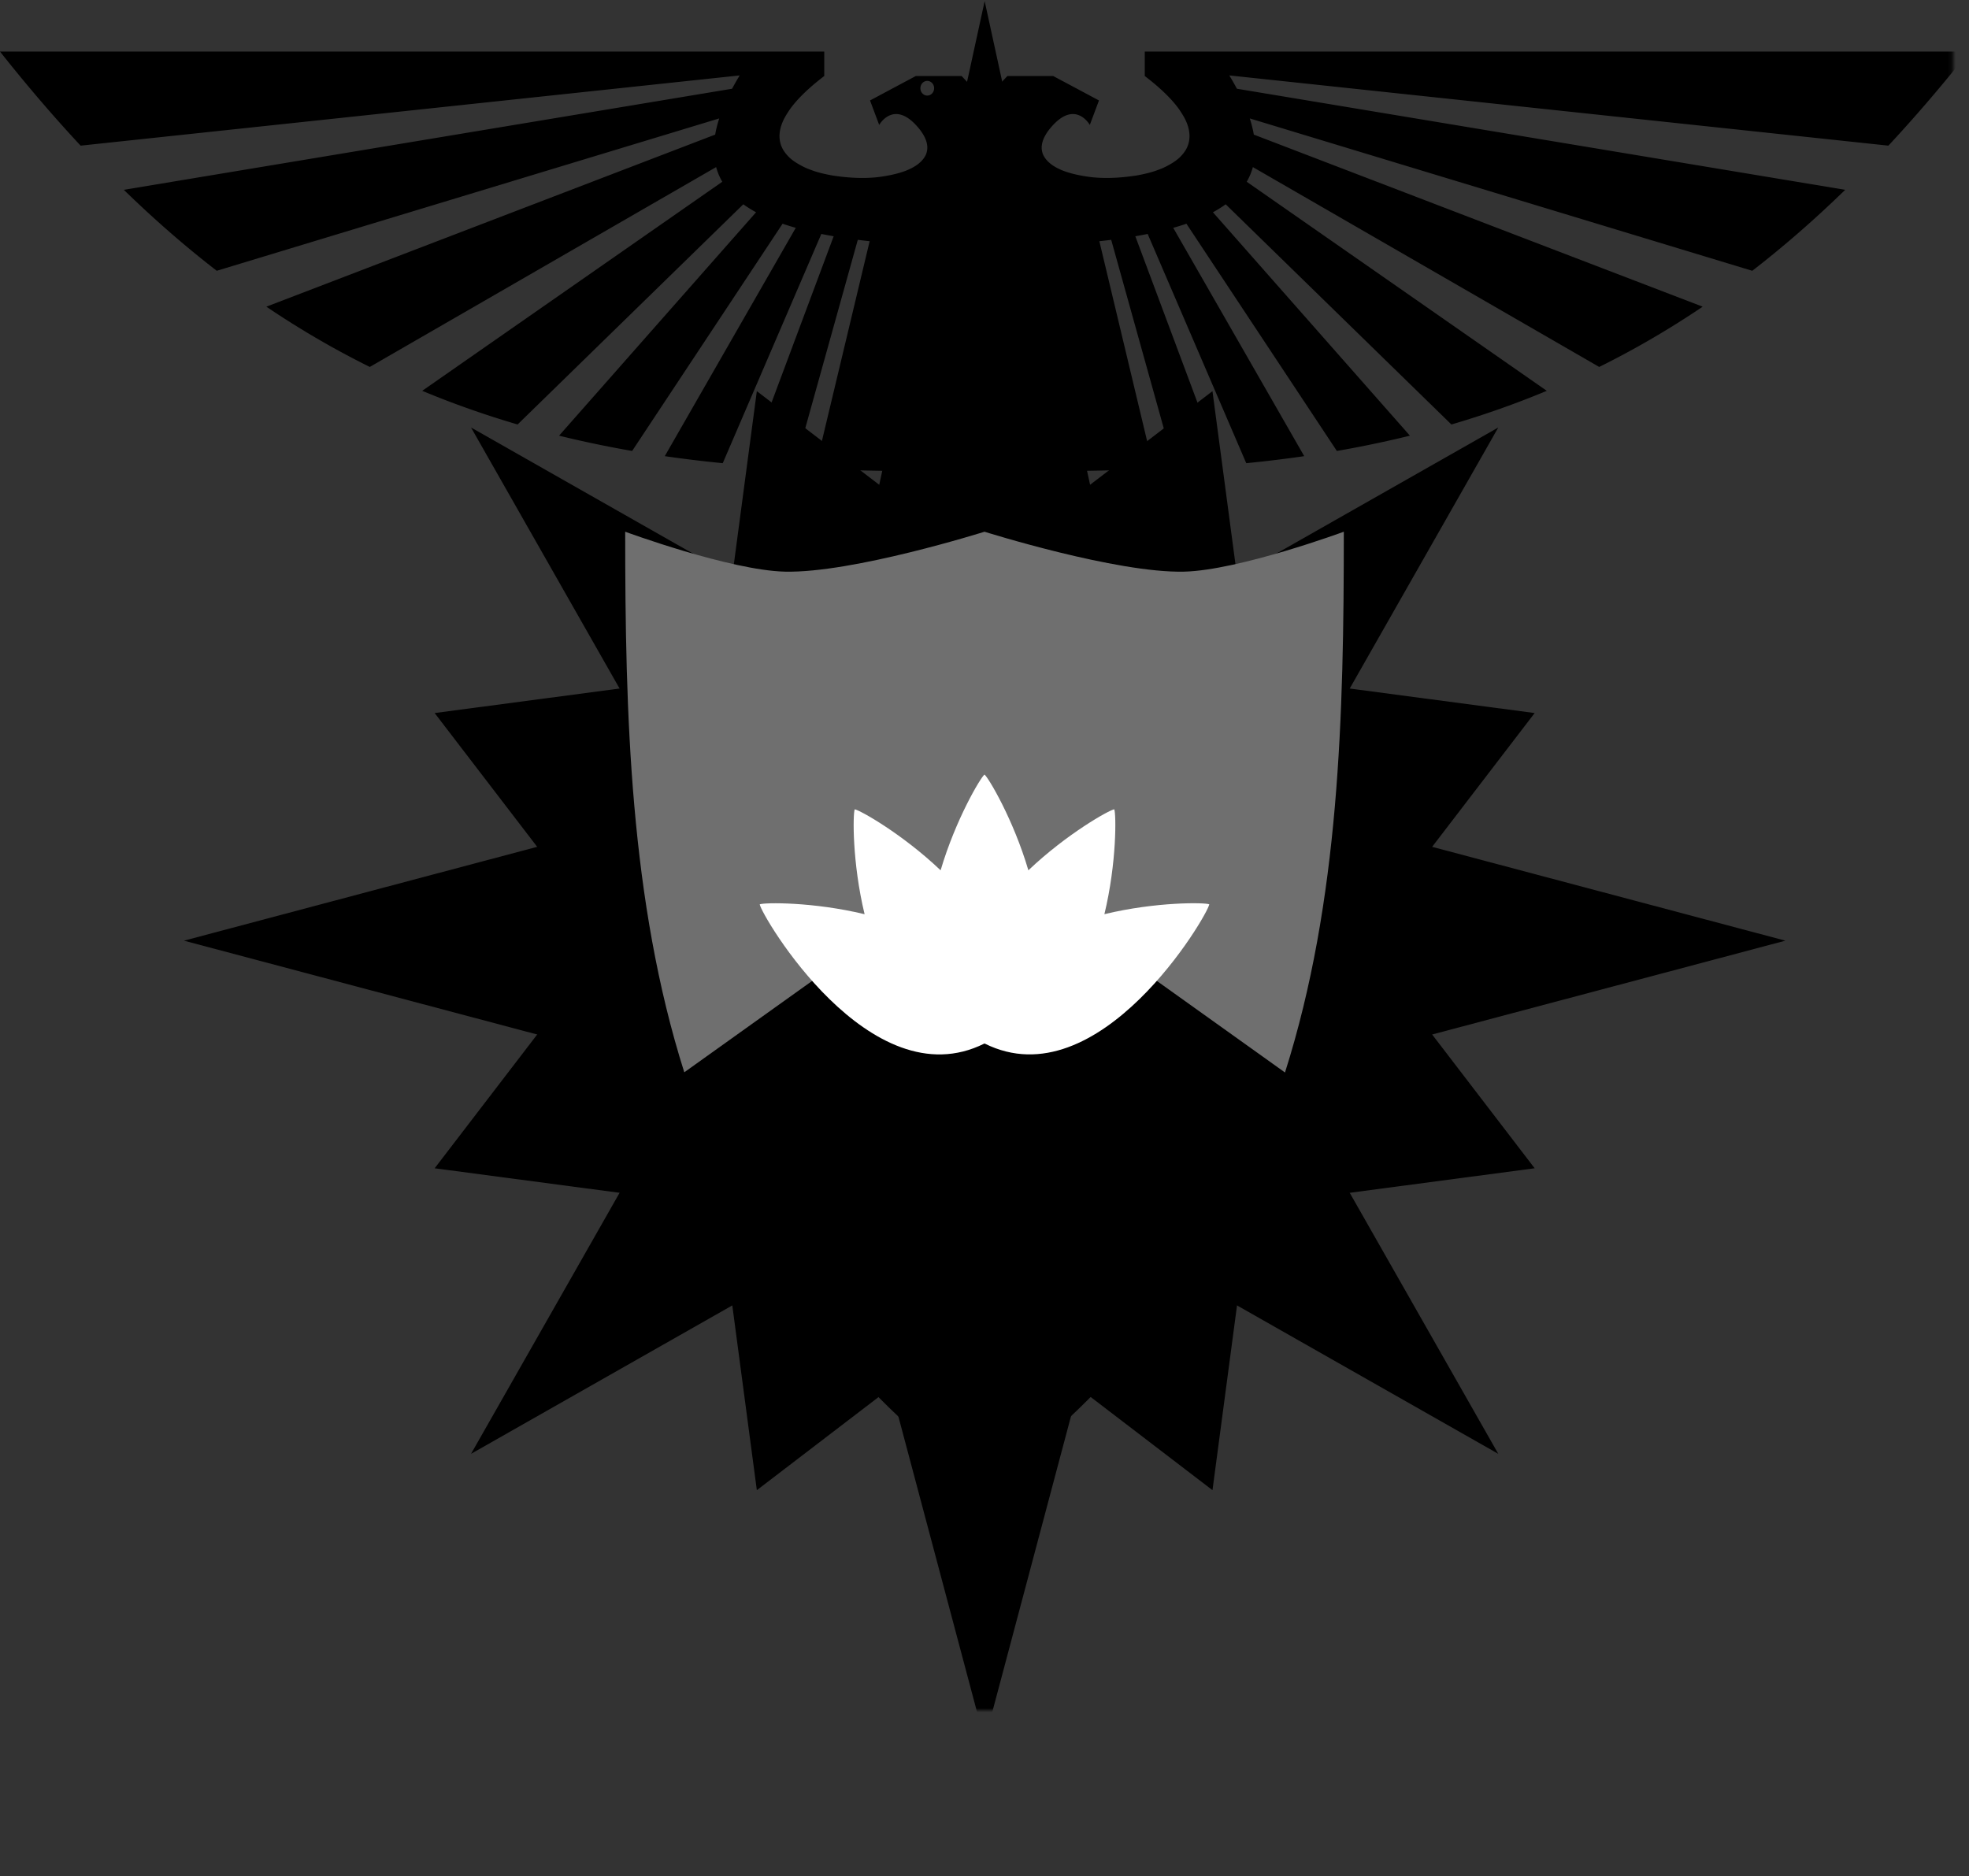 <?xml version="1.0" encoding="UTF-8" standalone="no"?>
<!-- Created with Inkscape (http://www.inkscape.org/) -->

<svg
   width="493.193pt"
   height="470pt"
   viewBox="0 0 493.193 470"
   version="1.1"
   id="svg1"
   inkscape:version="1.4.2 (f4327f4, 2025-05-13)"
   sodipodi:docname="Valentine Coat of Arms Logo Greyscale.svg"
   xml:space="preserve"
   inkscape:export-filename="Valentine Coat of Arms Greyscale.png"
   inkscape:export-xdpi="200"
   inkscape:export-ydpi="200"
   xmlns:inkscape="http://www.inkscape.org/namespaces/inkscape"
   xmlns:sodipodi="http://sodipodi.sourceforge.net/DTD/sodipodi-0.dtd"
   xmlns="http://www.w3.org/2000/svg"
   xmlns:svg="http://www.w3.org/2000/svg"><rect x="0" y="0" width="493.193" height="470" fill="#333333" stroke="none"/><sodipodi:namedview
     id="namedview1"
     pagecolor="#ffffff"
     bordercolor="#666666"
     borderopacity="1.0"
     inkscape:showpageshadow="2"
     inkscape:pageopacity="0.0"
     inkscape:pagecheckerboard="true"
     inkscape:deskcolor="#d1d1d1"
     inkscape:document-units="pt"
     showgrid="false"
     inkscape:zoom="1"
     inkscape:cx="274.5"
     inkscape:cy="321.5"
     inkscape:window-width="1920"
     inkscape:window-height="1009"
     inkscape:window-x="1072"
     inkscape:window-y="434"
     inkscape:window-maximized="1"
     inkscape:current-layer="layer3"><inkscape:grid
       id="grid2"
       units="pt"
       originx="-53.352"
       originy="-88.603"
       spacingx="1"
       spacingy="1"
       empcolor="#0099e5"
       empopacity="0.302"
       color="#0099e5"
       opacity="0.149"
       empspacing="5"
       enabled="true"
       visible="false"
       snapvisiblegridlinesonly="true"
       dotted="false" /></sodipodi:namedview><defs
     id="defs1"><inkscape:path-effect
       effect="powermask"
       id="path-effect34"
       is_visible="true"
       lpeversion="1"
       uri="#mask-powermask-path-effect34"
       invert="false"
       hide_mask="false"
       background="true"
       background_color="#ffffffff" /><inkscape:path-effect
       effect="roughen"
       id="path-effect135"
       is_visible="true"
       lpeversion="1.2"
       global_randomize="2;1"
       displace_x="2.5;1"
       displace_y="2.5;1"
       method="size"
       max_segment_size="9.759"
       segments="2"
       handles="along"
       shift_nodes="true"
       fixed_displacement="false"
       spray_tool_friendly="false" /><inkscape:path-effect
       effect="roughen"
       id="path-effect131"
       is_visible="true"
       lpeversion="1.2"
       global_randomize="2;1"
       displace_x="2.5;1"
       displace_y="2.5;1"
       method="size"
       max_segment_size="9.759"
       segments="2"
       handles="rand"
       shift_nodes="true"
       fixed_displacement="false"
       spray_tool_friendly="false" /><inkscape:path-effect
       effect="roughen"
       id="path-effect128"
       is_visible="true"
       lpeversion="1.2"
       global_randomize="2;1"
       displace_x="2.5;1"
       displace_y="2.5;1"
       method="size"
       max_segment_size="9.759"
       segments="2"
       handles="smooth"
       shift_nodes="true"
       fixed_displacement="false"
       spray_tool_friendly="false" /><rect
       x="692.121"
       y="359.586"
       width="39.84"
       height="124.953"
       id="rect119" /><inkscape:path-effect
       effect="roughen"
       id="path-effect119"
       is_visible="true"
       lpeversion="1.2"
       global_randomize="2;1"
       displace_x="2.5;1"
       displace_y="2.5;1"
       method="size"
       max_segment_size="9.759"
       segments="2"
       handles="along"
       shift_nodes="true"
       fixed_displacement="false"
       spray_tool_friendly="false" /><inkscape:path-effect
       effect="roughen"
       id="path-effect117"
       is_visible="true"
       lpeversion="1.2"
       global_randomize="2;1"
       displace_x="2.5;1"
       displace_y="2.5;1"
       method="size"
       max_segment_size="9"
       segments="2"
       handles="rand"
       shift_nodes="true"
       fixed_displacement="false"
       spray_tool_friendly="false" /><inkscape:path-effect
       effect="offset"
       id="path-effect116"
       is_visible="true"
       lpeversion="1.3"
       linejoin_type="bevel"
       unit="mm"
       offset="0"
       miter_limit="4"
       attempt_force_join="false"
       update_on_knot_move="true" /><rect
       x="0"
       y="909.339"
       width="608.112"
       height="156.978"
       id="rect72" /><rect
       x="283.864"
       y="783.578"
       width="263.066"
       height="100.617"
       id="rect71" /><inkscape:path-effect
       effect="skeletal"
       id="path-effect7"
       is_visible="true"
       lpeversion="1"
       pattern="M 0.375,0.375 H 160.375 V 5.375 H 0.375 Z"
       copytype="repeated"
       prop_scale="1.12"
       scale_y_rel="false"
       spacing="0.5"
       normal_offset="-0.4"
       tang_offset="0"
       prop_units="true"
       vertical_pattern="true"
       hide_knot="false"
       fuse_tolerance="0" /><filter
       inkscape:label="Burnt edges"
       inkscape:menu="Textures"
       inkscape:menu-tooltip="Torn edges with a dark inner blur"
       height="1.065"
       y="-0.032"
       width="1.183"
       x="-0.091"
       id="filter113"><feTurbulence
         baseFrequency="0.05"
         numOctaves="3"
         type="fractalNoise"
         id="feTurbulence111" /><feDisplacementMap
         scale="35"
         result="result5"
         xChannelSelector="R"
         in="SourceGraphic"
         yChannelSelector="G"
         id="feDisplacementMap111" /><feComposite
         in="SourceGraphic"
         operator="in"
         result="fbSourceGraphic"
         id="feComposite111" /><feColorMatrix
         result="fbSourceGraphicAlpha"
         in="fbSourceGraphic"
         values="0 0 0 -1 0 0 0 0 -1 0 0 0 0 -1 0 0 0 0 1 0"
         id="feColorMatrix111" /><feGaussianBlur
         result="result6"
         stdDeviation="8"
         in="fbSourceGraphic"
         id="feGaussianBlur111" /><feComposite
         in2="result6"
         operator="atop"
         in="fbSourceGraphic"
         result="result8"
         id="feComposite112" /><feComposite
         in="result8"
         in2="fbSourceGraphicAlpha"
         operator="atop"
         result="result9"
         id="feComposite113" /></filter><rect
       x="692.121"
       y="359.586"
       width="39.84"
       height="124.953"
       id="rect127" /><rect
       x="692.121"
       y="359.586"
       width="39.84"
       height="124.953"
       id="rect130" /><rect
       x="692.121"
       y="359.586"
       width="39.84"
       height="124.953"
       id="rect134" /><filter
       id="mask-powermask-path-effect20_inverse"
       inkscape:label="filtermask-powermask-path-effect20"
       style="color-interpolation-filters:sRGB"
       height="100"
       width="100"
       x="-50"
       y="-50"><feColorMatrix
         id="mask-powermask-path-effect20_primitive1"
         values="1"
         type="saturate"
         result="fbSourceGraphic" /><feColorMatrix
         id="mask-powermask-path-effect20_primitive2"
         values="-1 0 0 0 1 0 -1 0 0 1 0 0 -1 0 1 0 0 0 1 0 "
         in="fbSourceGraphic" /></filter><filter
       id="mask-powermask-path-effect28_inverse"
       inkscape:label="filtermask-powermask-path-effect28"
       style="color-interpolation-filters:sRGB"
       height="100"
       width="100"
       x="-50"
       y="-50"><feColorMatrix
         id="mask-powermask-path-effect28_primitive1"
         values="1"
         type="saturate"
         result="fbSourceGraphic" /><feColorMatrix
         id="mask-powermask-path-effect28_primitive2"
         values="-1 0 0 0 1 0 -1 0 0 1 0 0 -1 0 1 0 0 0 1 0 "
         in="fbSourceGraphic" /></filter><mask
       maskUnits="userSpaceOnUse"
       id="mask-powermask-path-effect34"><path
         id="mask-powermask-path-effect34_box"
         style="fill:#ffffff;fill-opacity:1"
         d="M 52.352,87.816 H 547.545 V 525.636 H 52.352 Z" /><g
         inkscape:groupmode="layer"
         id="g34"
         inkscape:label="Mask"
         style="stroke-width:1"
         transform="translate(53.352,88.603)"><path
           id="path29"
           style="display:inline;opacity:1;fill:#ffffff;fill-opacity:1;stroke:#000000;stroke-width:0.855;stroke-linecap:round;stroke-dasharray:none;stroke-opacity:1;paint-order:fill markers stroke"
           inkscape:label="Bottom Star"
           d="M 154.979,-99.317 123.718,-44.337 154.979,10.642 100,-20.619 45.021,10.642 76.282,-44.337 45.021,-99.317 100,-68.055 Z"
           transform="matrix(2.34,0,0,2.338,12.636,339.286)" /><path
           id="path30"
           style="display:inline;opacity:1;fill:#ffffff;fill-opacity:1;stroke:#000000;stroke-width:0.855;stroke-linecap:round;stroke-dasharray:none;stroke-opacity:1;paint-order:fill markers stroke"
           inkscape:label="Middle Star"
           d="m 128.427,-72.764 30.447,4.04 -18.672,24.386 18.672,24.386 -30.447,4.04 -4.04,30.447 L 100,-4.136 75.614,14.536 71.573,-15.911 41.126,-19.951 59.799,-44.337 41.126,-68.724 l 30.447,-4.04 4.04,-30.447 24.386,18.672 24.386,-18.672 z"
           transform="matrix(2.34,0,0,2.338,12.636,339.286)" /><path
           id="path31"
           style="display:inline;opacity:1;fill:#ffffff;fill-opacity:1;stroke:#000000;stroke-width:0.321;stroke-linecap:butt;stroke-linejoin:miter;stroke-dasharray:none;stroke-opacity:1;paint-order:fill markers stroke"
           d="M 75.614,14.536 124.386,-103.211 m 34.487,34.487 -117.747,48.772 m 117.747,-1e-6 -117.747,-48.772 m 34.487,-34.487 48.772,117.747"
           inkscape:label="Middle Lines"
           transform="matrix(2.34,0,0,2.338,12.636,339.286)" /><path
           id="path32"
           style="display:inline;opacity:1;fill:#ffffff;fill-opacity:1;stroke:#000000;stroke-width:0.855;stroke-linecap:round;stroke-dasharray:none;stroke-opacity:1;paint-order:fill markers stroke"
           inkscape:label="Top Star"
           d="m 185.71,-44.337 -67.708,18.002 -18.002,67.708 -18.002,-67.708 -67.708,-18.002 67.708,-18.002 L 100,-145 118.002,-62.339 Z"
           sodipodi:nodetypes="ccccccccc"
           transform="matrix(2.34,0,0,2.338,12.636,339.286)" /><path
           id="path33"
           style="display:inline;opacity:1;fill:#ffffff;fill-opacity:1;stroke:#000000;stroke-width:0.321;stroke-linecap:butt;stroke-linejoin:miter;stroke-dasharray:none;stroke-opacity:1;paint-order:fill markers stroke"
           d="M 154.979,-99.317 45.021,10.642 M 45.021,-99.317 154.979,10.642 M 100,41.372 100,-145 M 14.29,-44.337 H 185.71"
           inkscape:label="Top Lines"
           transform="matrix(2.34,0,0,2.338,12.636,339.286)" /><path
           id="path34"
           style="display:inline;opacity:1;fill:#ffffff;fill-opacity:1;stroke:#000000;stroke-width:5;stroke-linecap:round;stroke-linejoin:miter;stroke-dasharray:none;stroke-dashoffset:0;stroke-opacity:1;paint-order:fill markers stroke"
           inkscape:transform-center-y="22.726023"
           d="m 299.94,461.359 c -85.875,-62.975 -89.991,-152.697 -89.991,-239.566 0,0 26.26,9.673 40,10 16.992,0.404 50,-10 50,-10 0,0 33.008,10.404 50,10 13.74,-0.327 40,-10 40,-10 0,86.984 -3.868,176.396 -90.009,239.566 z"
           inkscape:label="Two Engrailed Top"
           inkscape:highlight-color="#ffffff"
           sodipodi:nodetypes="ccacacc"
           transform="translate(-53.352,-88.603)" /></g></mask><filter
       id="mask-powermask-path-effect34_inverse"
       inkscape:label="filtermask-powermask-path-effect34"
       style="color-interpolation-filters:sRGB"
       height="100"
       width="100"
       x="-50"
       y="-50"><feColorMatrix
         id="mask-powermask-path-effect34_primitive1"
         values="1"
         type="saturate"
         result="fbSourceGraphic" /><feColorMatrix
         id="mask-powermask-path-effect34_primitive2"
         values="-1 0 0 0 1 0 -1 0 0 1 0 0 -1 0 1 0 0 0 1 0 "
         in="fbSourceGraphic" /></filter></defs><g
     inkscape:groupmode="layer"
     id="layer3"
     inkscape:label="Heraldry"
     style="display:inline;opacity:1"
     transform="translate(-53.352,-88.603)"
     mask="url(#mask-powermask-path-effect34)"
     inkscape:path-effect="#path-effect34"><path
       id="path5-4"
       style="display:inline;opacity:1;fill:#000000;fill-opacity:1;stroke:none;stroke-width:3;stroke-linecap:butt;stroke-linejoin:miter;stroke-dasharray:none;stroke-opacity:1;paint-order:fill markers stroke"
       inkscape:label="Aquila"
       d="m 53.352,101.519 c 6.652,8.396 13.367,16.247 20.193,23.568 L 238.629,107.494 c -0.693,1.141 -1.325,2.252 -1.902,3.336 L 84.364,136.149 c 7.578,7.375 15.318,14.13 23.278,20.282 l 125.86,-38.162 c -0.455,1.409 -0.791,2.76 -1.013,4.052 L 120.067,165.421 c 8.353,5.64 16.968,10.665 25.909,15.096 l 86.753,-50.059 c 0.355,1.304 0.871,2.527 1.541,3.673 l -75.162,52.368 c 7.704,3.211 15.655,6.018 23.89,8.432 l 56.541,-55.158 c 0.976,0.711 2.042,1.378 3.191,2.003 L 193.387,197.733 c 5.95,1.467 12.046,2.741 18.303,3.829 L 249.37,144.642 c 1.06,0.364 2.162,0.707 3.303,1.03 l -32.811,57.193 c 4.748,0.688 9.587,1.275 14.523,1.76 h 9.4e-4 L 259.079,147.206 c 1.008,0.203 2.039,0.393 3.091,0.574 l -21.448,57.409 c 3.786,0.302 7.628,0.545 11.529,0.734 l 15.961,-57.245 c 0.975,0.124 1.964,0.239 2.967,0.348 l -13.651,57.118 c 14.145,0.478 42.42,0.723 42.42,0.723 0,0 28.275,-0.245 42.42,-0.723 l -13.651,-57.118 c 1.003,-0.109 1.992,-0.224 2.967,-0.348 l 15.961,57.245 c 3.901,-0.189 7.743,-0.432 11.529,-0.734 l -21.448,-57.409 c 1.052,-0.181 2.083,-0.371 3.091,-0.574 l 24.693,57.419 h 9.4e-4 c 4.936,-0.485 9.775,-1.072 14.523,-1.76 L 347.223,145.672 c 1.141,-0.323 2.243,-0.666 3.303,-1.03 l 37.68,56.921 c 6.257,-1.088 12.354,-2.362 18.303,-3.829 l -49.342,-55.957 c 1.148,-0.625 2.214,-1.291 3.191,-2.003 l 56.541,55.158 c 8.235,-2.414 16.185,-5.221 23.89,-8.432 L 365.628,134.132 c 0.669,-1.146 1.186,-2.369 1.541,-3.673 l 86.753,50.059 c 8.941,-4.431 17.556,-9.456 25.909,-15.096 L 367.409,122.321 c -0.222,-1.292 -0.558,-2.643 -1.013,-4.052 l 125.86,38.162 c 7.96,-6.152 15.7,-12.907 23.278,-20.282 L 363.17,110.83 c -0.577,-1.083 -1.209,-2.194 -1.902,-3.336 l 165.084,17.592 c 6.826,-7.321 13.542,-15.172 20.193,-23.568 h -189.249 -14.819 -2.386 v 6.124 c 0.586,0.447 1.147,0.889 1.682,1.324 2.562,2.084 4.542,4.027 6.017,5.832 0.627,0.767 1.131,1.502 1.581,2.22 0.195,0.311 0.387,0.62 0.551,0.922 0.064,0.119 0.135,0.24 0.195,0.357 0.239,0.471 0.444,0.932 0.608,1.38 0.114,0.311 0.213,0.618 0.292,0.919 0.016,0.06 0.026,0.12 0.04,0.179 0.319,1.315 0.311,2.522 0.027,3.623 -0.014,0.054 -0.025,0.11 -0.04,0.163 -0.073,0.257 -0.163,0.51 -0.265,0.755 -0.02,0.048 -0.043,0.094 -0.064,0.142 -0.09,0.201 -0.19,0.397 -0.299,0.59 -0.035,0.062 -0.069,0.125 -0.106,0.187 -0.053,0.088 -0.116,0.171 -0.173,0.257 -0.161,0.244 -0.336,0.482 -0.528,0.712 -0.07,0.084 -0.14,0.169 -0.213,0.251 -0.235,0.262 -0.486,0.517 -0.758,0.761 -0.783,0.703 -1.741,1.311 -2.786,1.863 -0.395,0.208 -0.788,0.418 -1.213,0.605 -0.324,0.142 -0.668,0.268 -1.008,0.398 -0.374,0.143 -0.752,0.282 -1.144,0.411 -1.22,0.4 -2.536,0.703 -3.881,0.96 -0.72,0.137 -1.458,0.233 -2.199,0.33 -3.013,0.393 -6.138,0.518 -9.083,0.253 -1.22,-0.11 -2.381,-0.302 -3.508,-0.522 -0.309,-0.06 -0.616,-0.122 -0.916,-0.19 -1.102,-0.253 -2.16,-0.543 -3.105,-0.906 -0.021,-0.007 -0.045,-0.014 -0.066,-0.022 v 0.002 c -0.979,-0.381 -1.858,-0.822 -2.611,-1.321 -0.243,-0.161 -0.471,-0.331 -0.687,-0.504 -0.057,-0.046 -0.109,-0.095 -0.165,-0.142 -0.15,-0.127 -0.293,-0.257 -0.428,-0.391 -0.066,-0.065 -0.13,-0.131 -0.192,-0.197 -0.117,-0.126 -0.225,-0.255 -0.328,-0.386 -0.052,-0.067 -0.107,-0.133 -0.156,-0.201 -0.128,-0.179 -0.244,-0.362 -0.346,-0.551 -0.01,-0.018 -0.024,-0.035 -0.034,-0.054 -1.068,-2.044 -0.552,-4.639 2.369,-7.759 5.735,-6.125 9.175,0 9.175,0 l 2.295,-6.126 -11.47,-6.124 h -11.47 l -5.734,6.124 -5.734,-6.124 h -11.47 l -11.47,6.124 2.295,6.126 c 0,0 3.44,-6.125 9.175,0 2.921,3.12 3.437,5.715 2.369,7.759 -0.009,0.018 -0.023,0.035 -0.034,0.054 -0.102,0.189 -0.218,0.372 -0.346,0.551 -0.049,0.068 -0.104,0.134 -0.156,0.201 -0.103,0.131 -0.211,0.26 -0.328,0.386 -0.062,0.067 -0.126,0.132 -0.192,0.197 -0.135,0.134 -0.278,0.264 -0.428,0.391 -0.055,0.047 -0.107,0.096 -0.165,0.142 -0.216,0.173 -0.444,0.343 -0.687,0.504 -0.753,0.499 -1.632,0.94 -2.611,1.321 v -0.001 c -0.02,0.007 -0.045,0.014 -0.065,0.022 -0.945,0.364 -2.003,0.653 -3.105,0.906 -0.299,0.069 -0.607,0.13 -0.916,0.19 -1.127,0.22 -2.288,0.412 -3.508,0.522 -2.944,0.265 -6.07,0.14 -9.083,-0.253 -0.741,-0.097 -1.479,-0.193 -2.199,-0.33 -1.345,-0.257 -2.661,-0.56 -3.881,-0.96 -0.392,-0.128 -0.77,-0.268 -1.144,-0.411 -0.34,-0.13 -0.684,-0.256 -1.008,-0.398 -0.425,-0.187 -0.818,-0.396 -1.213,-0.605 -1.045,-0.552 -2.003,-1.16 -2.786,-1.863 -0.272,-0.244 -0.523,-0.498 -0.758,-0.761 -0.074,-0.083 -0.143,-0.167 -0.213,-0.251 -0.191,-0.231 -0.366,-0.468 -0.528,-0.712 -0.057,-0.086 -0.12,-0.169 -0.173,-0.257 -0.037,-0.061 -0.071,-0.124 -0.106,-0.187 -0.109,-0.193 -0.209,-0.389 -0.299,-0.59 -0.021,-0.047 -0.044,-0.094 -0.064,-0.142 -0.103,-0.245 -0.192,-0.498 -0.265,-0.755 -0.015,-0.054 -0.026,-0.109 -0.04,-0.163 -0.284,-1.101 -0.293,-2.308 0.027,-3.623 0.015,-0.06 0.024,-0.119 0.04,-0.179 0.079,-0.3 0.178,-0.607 0.292,-0.919 0.164,-0.448 0.369,-0.908 0.608,-1.38 0.059,-0.117 0.131,-0.238 0.195,-0.357 0.164,-0.302 0.356,-0.611 0.551,-0.922 0.45,-0.717 0.954,-1.453 1.581,-2.22 1.475,-1.805 3.454,-3.748 6.017,-5.832 0.535,-0.435 1.095,-0.877 1.682,-1.324 v -6.126 h -2.386 -14.819 z m 232.26,7.35 a 1.72,1.837 0 0 1 1.72,1.837 1.72,1.837 0 0 1 -1.72,1.837 1.72,1.837 0 0 1 -1.72,-1.837 1.72,1.837 0 0 1 1.72,-1.837 z"
       inkscape:original-d="m 53.352239,101.51871 c 6.651869,8.39607 13.366901,16.24701 20.193383,23.5678 L 238.62932,107.4941 c -0.69254,1.1415 -1.3252,2.25249 -1.90192,3.33581 L 84.363914,136.14906 c 7.577938,7.37522 15.317678,14.12992 23.278086,20.28223 l 125.85957,-38.16176 c -0.4549,1.40896 -0.79071,2.75963 -1.01311,4.05179 L 120.0665,165.42129 c 8.35273,5.64046 16.96787,10.66506 25.90915,15.09638 l 86.75308,-50.05869 c 0.35489,1.30402 0.87146,2.52702 1.54067,3.67315 l -75.16192,52.36811 c 7.70447,3.21133 15.6547,6.01802 23.88965,8.43194 l 56.54112,-55.15842 c 0.97629,0.71112 2.04226,1.37786 3.19056,2.00257 L 193.387,197.73326 c 5.94959,1.46697 12.04631,2.7411 18.30324,3.82927 L 249.37032,144.642 c 1.06022,0.36418 2.16171,0.70662 3.30312,1.02999 l -32.81109,57.19329 c 4.74818,0.68839 9.58717,1.27502 14.52297,1.76031 h 9.4e-4 L 259.079,147.20623 c 1.00829,0.20289 2.0393,0.39331 3.09143,0.57421 l -21.44844,57.4086 c 3.78615,0.3018 7.62835,0.54536 11.52899,0.73391 l 15.96116,-57.24531 c 0.97494,0.12363 1.96372,0.23873 2.96709,0.34812 l -13.65098,57.11791 c 14.14494,0.47778 42.42024,0.72314 42.42024,0.72314 0,0 28.27531,-0.24536 42.41971,-0.72314 l -13.65099,-57.11791 c 1.00337,-0.10939 1.99216,-0.22449 2.96709,-0.34812 l 15.96116,57.24531 c 3.90065,-0.18855 7.74285,-0.43211 11.529,-0.73391 l -21.44844,-57.4086 c 1.05213,-0.1809 2.08314,-0.37132 3.09143,-0.57421 l 24.69274,57.41936 h 9.4e-4 c 4.93579,-0.48529 9.77479,-1.07192 14.52297,-1.76031 L 347.223,145.67199 c 1.14142,-0.32337 2.2429,-0.66581 3.30313,-1.02999 l 37.68008,56.92053 c 6.25693,-1.08817 12.35365,-2.3623 18.30324,-3.82927 l -49.34181,-55.95693 c 1.14829,-0.62471 2.21426,-1.29145 3.19055,-2.00257 l 56.54113,55.15842 c 8.23495,-2.41392 16.18517,-5.22061 23.88964,-8.43194 L 365.628,134.13213 c 0.66922,-1.14613 1.18578,-2.36913 1.54067,-3.67315 l 86.75308,50.05869 c 8.94127,-4.43132 17.55642,-9.45592 25.90915,-15.09638 L 367.40894,122.32132 c -0.22241,-1.29216 -0.55821,-2.64283 -1.01311,-4.05179 l 125.85957,38.16176 c 7.96041,-6.15231 15.70015,-12.90701 23.27809,-20.28223 L 363.17,110.82991 c -0.57672,-1.08332 -1.20938,-2.19431 -1.90191,-3.33581 l 165.08369,17.59241 c 6.82647,-7.32079 13.54151,-15.17173 20.19338,-23.5678 h -189.24888 -14.81866 -2.38578 v 6.12433 c 0.58646,0.4474 1.14678,0.88914 1.68181,1.32427 2.56223,2.08387 4.5418,4.02652 6.01651,5.83184 0.62667,0.76716 1.13104,1.50224 1.58099,2.21969 0.19529,0.3112 0.38748,0.62043 0.55108,0.92232 0.0642,0.11858 0.13545,0.23989 0.19489,0.35709 0.23937,0.47147 0.44405,0.93154 0.60821,1.37991 0.1139,0.3115 0.21311,0.61834 0.29234,0.91874 0.0159,0.0604 0.0258,0.11955 0.0404,0.17943 0.31943,1.31517 0.31126,2.52195 0.0269,3.62292 -0.014,0.0541 -0.025,0.10963 -0.0403,0.16329 -0.0734,0.25722 -0.1625,0.51002 -0.26547,0.75545 -0.0201,0.0478 -0.0426,0.0944 -0.0639,0.14175 -0.0898,0.20116 -0.19011,0.39726 -0.29905,0.59037 -0.0351,0.0622 -0.0689,0.12524 -0.10587,0.18662 -0.0529,0.0877 -0.1163,0.17064 -0.17306,0.25659 -0.16131,0.24433 -0.33619,0.48174 -0.52755,0.71239 -0.07,0.0844 -0.13951,0.16866 -0.21337,0.25121 -0.23476,0.26237 -0.48594,0.5169 -0.75774,0.76084 -0.78281,0.70264 -1.74097,1.31089 -2.78564,1.8626 -0.39462,0.20843 -0.78775,0.41757 -1.21306,0.60471 -0.32371,0.14236 -0.66843,0.26831 -1.00806,0.39836 -0.37442,0.14342 -0.75249,0.28243 -1.14417,0.41092 -1.22034,0.40012 -2.53626,0.70309 -3.88108,0.96001 -0.7198,0.13728 -1.45824,0.23347 -2.19928,0.33018 -3.01287,0.39261 -6.13844,0.51824 -9.08274,0.25301 -1.22013,-0.10988 -2.38141,-0.30175 -3.50809,-0.52218 -0.30878,-0.0605 -0.61621,-0.12152 -0.91567,-0.1902 -1.10222,-0.25293 -2.16018,-0.54264 -3.10485,-0.90618 -0.0206,-0.007 -0.0451,-0.0136 -0.0655,-0.0216 v 0.002 c -0.97865,-0.38058 -1.85812,-0.82209 -2.61091,-1.3207 -0.24344,-0.16123 -0.47115,-0.33074 -0.68717,-0.50422 -0.0573,-0.0461 -0.10931,-0.0948 -0.16465,-0.14176 -0.15035,-0.12748 -0.29346,-0.25737 -0.42843,-0.39117 -0.0657,-0.0651 -0.12968,-0.13079 -0.19154,-0.1974 -0.11671,-0.12558 -0.2247,-0.2549 -0.32762,-0.38579 -0.0525,-0.0669 -0.10747,-0.13268 -0.15625,-0.20098 -0.1283,-0.17919 -0.2443,-0.3622 -0.3461,-0.55088 -0.0103,-0.0184 -0.024,-0.0353 -0.0336,-0.0538 -1.06832,-2.04434 -0.5522,-4.63915 2.36896,-7.75903 5.73482,-6.12492 9.17515,0 9.17515,0 l 2.295,-6.12617 -11.47019,-6.12433 h -11.4702 l -5.73425,6.12433 -5.73425,-6.12433 h -11.47019 l -11.47019,6.12433 2.29505,6.12612 c 0,0 3.44032,-6.12492 9.17514,0 2.92117,3.11988 3.43729,5.71469 2.36897,7.75903 -0.009,0.0185 -0.0233,0.0354 -0.0336,0.0538 -0.10185,0.18868 -0.2178,0.3717 -0.34609,0.55089 -0.0488,0.0682 -0.10369,0.13406 -0.15626,0.20097 -0.10289,0.13089 -0.21091,0.26021 -0.32762,0.38579 -0.0618,0.0666 -0.12593,0.1323 -0.19154,0.1974 -0.13497,0.1338 -0.27807,0.2637 -0.42843,0.39117 -0.0553,0.0469 -0.10724,0.0957 -0.16465,0.14177 -0.21602,0.17347 -0.44373,0.34298 -0.68717,0.50423 -0.75279,0.49859 -1.63226,0.9401 -2.61091,1.32068 v -0.001 c -0.0204,0.007 -0.045,0.0137 -0.0654,0.0216 -0.94468,0.36354 -2.00264,0.65325 -3.10486,0.90619 -0.29946,0.0687 -0.60689,0.12971 -0.91567,0.1902 -1.12668,0.22042 -2.28796,0.41226 -3.50809,0.52217 -2.9443,0.26524 -6.06987,0.1396 -9.08274,-0.253 -0.74104,-0.0968 -1.47948,-0.19289 -2.19928,-0.33017 -1.34482,-0.25693 -2.66074,-0.55991 -3.88108,-0.96003 -0.39168,-0.12848 -0.76975,-0.2675 -1.14417,-0.4109 -0.33962,-0.13006 -0.68435,-0.25601 -1.00806,-0.39837 -0.42531,-0.18714 -0.81844,-0.39628 -1.21306,-0.60471 -1.04467,-0.55171 -2.00283,-1.15997 -2.78563,-1.86261 -0.27181,-0.24394 -0.52299,-0.49847 -0.75775,-0.76082 -0.0738,-0.0826 -0.1434,-0.16683 -0.21337,-0.25122 -0.19135,-0.23064 -0.36623,-0.46807 -0.52755,-0.71239 -0.0568,-0.086 -0.12018,-0.16895 -0.17306,-0.2566 -0.0371,-0.0614 -0.0707,-0.12441 -0.10586,-0.18661 -0.10896,-0.19311 -0.20925,-0.38922 -0.29906,-0.59037 -0.0212,-0.0473 -0.0438,-0.094 -0.0639,-0.14176 -0.103,-0.24542 -0.19206,-0.49822 -0.26546,-0.75545 -0.0153,-0.0536 -0.0262,-0.10914 -0.0403,-0.16329 -0.28438,-1.10096 -0.29254,-2.30774 0.0269,-3.62291 0.0145,-0.0599 0.0244,-0.11907 0.0404,-0.17944 0.0792,-0.30039 0.17845,-0.60724 0.29234,-0.91874 0.16416,-0.44837 0.36884,-0.90843 0.60821,-1.37991 0.0594,-0.11723 0.13066,-0.23845 0.1949,-0.35708 0.1636,-0.3019 0.35578,-0.61112 0.55107,-0.92233 0.44995,-0.71745 0.95433,-1.45252 1.58099,-2.21968 1.47471,-1.80532 3.45428,-3.74797 6.01652,-5.83184 0.53502,-0.43514 1.09534,-0.87688 1.6818,-1.32428 v -6.12555 h -2.38577 -14.81867 z m 232.259991,7.34991 a 1.7204443,1.8374773 0 0 1 1.72044,1.83748 1.7204443,1.8374773 0 0 1 -1.72044,1.83747 1.7204443,1.8374773 0 0 1 -1.72044,-1.83747 1.7204443,1.8374773 0 0 1 1.72044,-1.83748 z" /><g
       id="g29-2"
       inkscape:label="Star"
       style="display:inline;opacity:1;fill:#000000;fill-opacity:1;stroke:none;stroke-width:0.321;stroke-dasharray:none;stroke-opacity:1;paint-order:fill markers stroke"
       transform="matrix(2.34,0,0,2.338,65.988,427.889)"><path
         id="path20-2"
         style="fill:#000000;fill-opacity:1;stroke:none;stroke-width:0.855;stroke-linecap:round;stroke-dasharray:none;stroke-opacity:1;paint-order:fill markers stroke"
         inkscape:label="Bottom Star"
         d="M 154.979,-99.317 123.718,-44.337 154.979,10.642 100,-20.619 45.021,10.642 76.282,-44.337 45.021,-99.317 100,-68.055 Z"
         inkscape:original-d="M 154.97906,-99.316503 123.71794,-44.33744 154.97905,10.641622 99.999992,-20.619492 45.020929,10.641622 76.282043,-44.33744 45.02093,-99.316503 99.999992,-68.055389 Z" /><path
         id="path21-1"
         style="fill:#000000;fill-opacity:1;stroke:none;stroke-width:0.855;stroke-linecap:round;stroke-dasharray:none;stroke-opacity:1;paint-order:fill markers stroke"
         inkscape:label="Middle Star"
         d="m 128.427,-72.764 30.447,4.04 -18.672,24.386 18.672,24.386 -30.447,4.04 -4.04,30.447 L 100,-4.136 75.614,14.536 71.573,-15.911 41.126,-19.951 59.799,-44.337 41.126,-68.724 l 30.447,-4.04 4.04,-30.447 24.386,18.672 24.386,-18.672 z"
         inkscape:original-d="m 128.42659,-72.764043 30.44699,4.040364 -18.6723,24.386238 18.6723,24.386238 -30.44699,4.040364 -4.04036,30.446986 L 99.999993,-4.1361542 75.613754,14.536147 71.57339,-15.910838 41.126405,-19.951202 59.798706,-44.33744 41.126405,-68.723678 l 30.446985,-4.040364 4.040364,-30.446988 24.386238,18.672303 24.386238,-18.672303 z" /><path
         id="path29-6"
         style="fill:#000000;fill-opacity:1;stroke:none;stroke-width:0.321;stroke-linecap:butt;stroke-linejoin:miter;stroke-dasharray:none;stroke-opacity:1;paint-order:fill markers stroke"
         d="M 75.614,14.536 124.386,-103.211 m 34.487,34.487 -117.747,48.772 m 117.747,-1e-6 -117.747,-48.772 m 34.487,-34.487 48.772,117.747"
         inkscape:label="Middle Lines"
         inkscape:original-d="M 75.613755,14.536147 124.38623,-103.21103 m 34.48735,34.487351 -117.747175,48.772477 m 117.747175,-1e-6 -117.747175,-48.772475 m 34.48735,-34.487352 48.772475,117.747177" /><path
         id="path19-8"
         style="display:inline;fill:#000000;fill-opacity:1;stroke:none;stroke-width:0.855;stroke-linecap:round;stroke-dasharray:none;stroke-opacity:1;paint-order:fill markers stroke"
         inkscape:label="Top Star"
         d="m 185.71,-44.337 -67.708,18.002 -18.002,67.708 -18.002,-67.708 -67.708,-18.002 67.708,-18.002 L 100,-145 118.002,-62.339 Z"
         sodipodi:nodetypes="ccccccccc"
         inkscape:original-d="m 185.70992,-44.33744 -67.7079,18.00203 -18.002028,67.7079 -18.00203,-67.7079 -67.7079,-18.00203 67.7079,-18.002031 L 99.999996,-145 118.00202,-62.339471 Z" /><path
         id="path25-5"
         style="fill:#000000;fill-opacity:1;stroke:none;stroke-width:0.321;stroke-linecap:butt;stroke-linejoin:miter;stroke-dasharray:none;stroke-opacity:1;paint-order:fill markers stroke"
         d="M 154.979,-99.317 45.021,10.642 M 45.021,-99.317 154.979,10.642 M 100,41.372 100,-145 M 14.29,-44.337 H 185.71"
         inkscape:label="Top Lines"
         inkscape:original-d="M 154.97906,-99.3165 45.020929,10.641622 M 45.02093,-99.3165 154.97905,10.641622 M 99.99999,41.37249 99.999997,-145 M 14.290062,-44.33744 H 185.70992" /></g><g
       id="g6"
       inkscape:label="Coat of Arms"
       style="display:inline;opacity:1;stroke:none;stroke-opacity:1;paint-order:fill markers stroke"><path
         id="path13-5"
         style="display:inline;fill:#000000;fill-opacity:1;stroke:none;stroke-width:3.6;stroke-linecap:round;stroke-linejoin:miter;stroke-dasharray:none;stroke-dashoffset:0;stroke-opacity:1;paint-order:fill markers stroke"
         inkscape:highlight-color="#ffffff"
         inkscape:label="Per Chevron Base"
         inkscape:transform-center-y="22.726023"
         d="m 299.949,303.465 -75.198,53.736 c 12.253,38.614 34.578,74.377 75.189,104.158 40.706,-29.851 63.041,-65.563 75.277,-104.108 v -0.001 z"
         inkscape:original-d="m 299.9487,303.46484 -75.19775,53.73633 c 12.25326,38.61354 34.57848,74.3767 75.18896,104.15772 40.70581,-29.85093 63.04114,-65.56253 75.27686,-104.10791 v -0.001 z" /><path
         id="path9-2"
         style="display:inline;fill:#6f6f6f;fill-opacity:1;stroke:none;stroke-width:3.6;stroke-linecap:round;stroke-linejoin:miter;stroke-dasharray:none;stroke-dashoffset:0;stroke-opacity:1;paint-order:fill markers stroke"
         inkscape:highlight-color="#ffffff"
         inkscape:label="Per Chevron Chief"
         inkscape:transform-center-y="22.726023"
         d="m 209.949,221.793 c 0,45.743 1.183,92.405 14.802,135.408 l 75.198,-53.736 75.268,53.785 c 13.657,-43.023 14.732,-89.578 14.732,-135.457 0,0 -26.259,9.674 -39.999,10 -16.992,0.404 -50.001,-10 -50.001,-10 0,0 -33.008,10.405 -50,10 -13.74,-0.327 -40,-10 -40,-10 z"
         sodipodi:nodetypes="cccccscsc"
         inkscape:original-d="m 209.9487,221.79272 c 0,45.74318 1.18292,92.40496 14.80225,135.40845 l 75.19775,-53.7361 75.26807,53.78491 c 13.65671,-43.02314 14.73193,-89.57797 14.73193,-135.45726 0,0 -26.25922,9.67353 -39.99902,10.00048 -16.99192,0.40434 -50.00098,-10.00048 -50.00098,-10.00048 0,0 -33.00759,10.40482 -49.99951,10.00048 -13.7398,-0.32695 -40.00049,-10.00048 -40.00049,-10.00048 z" /><path
         id="path73-7"
         style="display:inline;fill:#ffffff;fill-opacity:1;stroke:none;stroke-width:3.6;stroke-linecap:butt;stroke-linejoin:miter;stroke-dasharray:none;stroke-opacity:1;paint-order:fill markers stroke"
         inkscape:label="Lotus Charge"
         inkscape:transform-center-x="0.0029129105"
         inkscape:transform-center-y="-26.001769"
         d="m 299.947,282.617 c -0.976,0.738 -7.223,11.207 -10.992,23.987 -9.654,-9.182 -20.299,-15.124 -21.513,-15.275 -0.476,1.127 -0.653,13.318 2.473,26.271 -12.952,-3.125 -25.141,-2.949 -26.268,-2.473 0.326,2.619 27.624,49.165 56.256,34.878 0.015,0.008 0.03,0.017 0.045,0.025 0.017,-0.01 0.034,-0.02 0.051,-0.029 28.631,14.281 55.925,-32.262 56.251,-34.881 -1.127,-0.476 -13.317,-0.653 -26.269,2.473 3.125,-12.952 2.947,-25.141 2.471,-26.268 -1.214,0.151 -11.858,6.094 -21.513,15.277 -3.77,-12.779 -10.018,-23.246 -10.994,-23.984 z"
         inkscape:original-d="m 299.94724,282.61718 c -0.97562,0.73769 -7.22287,11.20698 -10.99219,23.98683 -9.65415,-9.18191 -20.29903,-15.12436 -21.5127,-15.2754 -0.47606,1.12666 -0.65292,13.3182 2.47267,26.27051 -12.95169,-3.12468 -25.14099,-2.94869 -26.26759,-2.47266 0.32598,2.61936 27.62397,49.16486 56.25587,34.87794 0.0149,0.008 0.0305,0.0166 0.0454,0.0249 0.0173,-0.01 0.034,-0.0197 0.0513,-0.0293 28.63051,14.28105 55.92548,-32.26164 56.25146,-34.88086 -1.12666,-0.47606 -13.31673,-0.65294 -26.26904,2.47265 3.12468,-12.95169 2.94721,-25.14098 2.47118,-26.26757 -1.21375,0.15105 -11.85845,6.09385 -21.51269,15.27685 -3.76979,-12.77883 -10.0181,-23.24624 -10.99365,-23.98389 z" /></g></g></svg>

